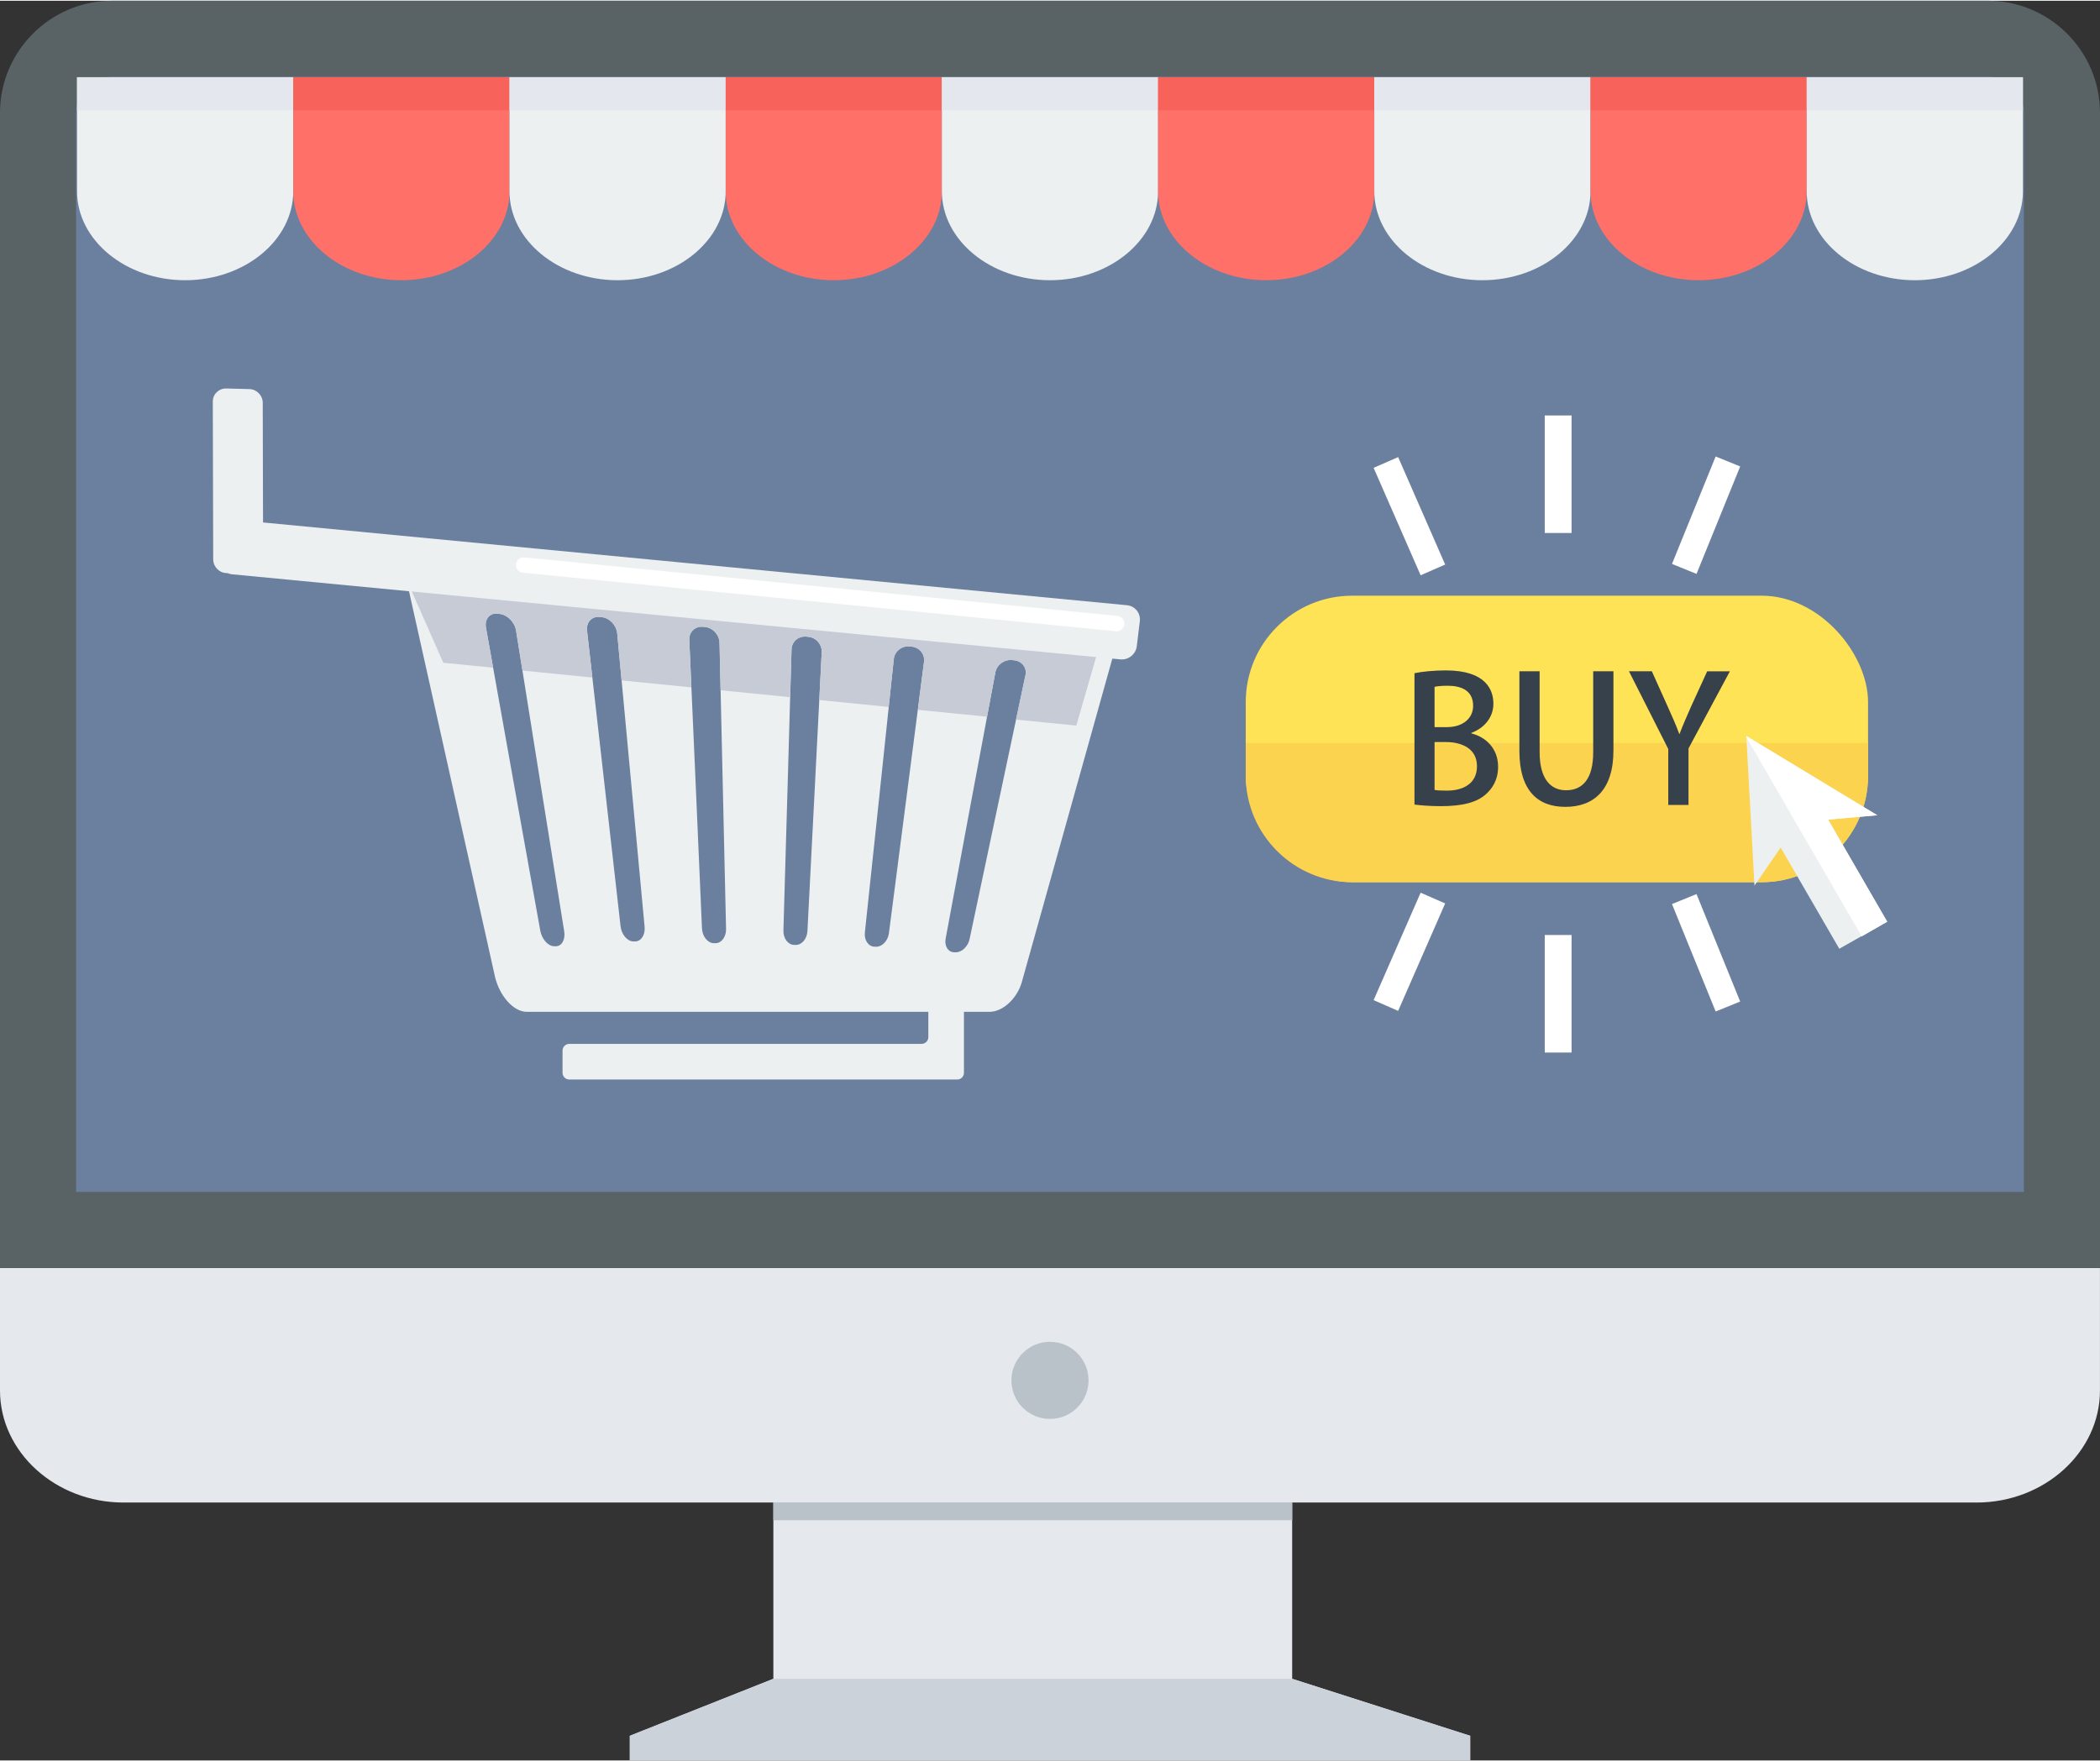 <?xml version="1.0" ?><!DOCTYPE svg  PUBLIC '-//W3C//DTD SVG 1.1//EN'  'http://www.w3.org/Graphics/SVG/1.1/DTD/svg11.dtd'><svg height="151px" style="shape-rendering:geometricPrecision; text-rendering:geometricPrecision; image-rendering:optimizeQuality; fill-rule:evenodd; clip-rule:evenodd" version="1.1" viewBox="0 0 57187 47933" width="180px" xml:space="preserve" xmlns="http://www.w3.org/2000/svg" xmlns:xlink="http://www.w3.org/1999/xlink"><rect x="0" y="0" width="57187" height="47933" fill="#333333" stroke="none"/><defs><style type="text/css">
   <![CDATA[
    .fil0 {fill:#596366}
    .fil1 {fill:#6B7F9E}
    .fil3 {fill:#B9C1C9}
    .fil13 {fill:#C6CBD6}
    .fil4 {fill:#CCD2D9}
    .fil7 {fill:#E4E7ED}
    .fil2 {fill:#E5E8ED}
    .fil5 {fill:#ECF0F1}
    .fil8 {fill:#F7635B}
    .fil10 {fill:#FCD34E}
    .fil6 {fill:#FF7069}
    .fil9 {fill:#FFE356}
    .fil12 {fill:white}
    .fil11 {fill:#37414C;fill-rule:nonzero}
   ]]>
  </style></defs><g id="Layer_x0020_1"><g id="_450704976"><path class="fil0" d="M3051 0l51085 0c1678,0 3051,1373 3051,3051l0 31468 -57187 0 0 -31468c0,-1678 1373,-3051 3051,-3051z"/><path class="fil1" d="M2072 32447l53042 0 0 -29396c0,-534 -444,-979 -979,-979l-51084 0c-534,0 -979,445 -979,979l0 29396z"/><path class="fil2" d="M57186 34520l0 3337c0,1678 -1513,3051 -3363,3051l-50459 0c-1850,0 -3364,-1373 -3364,-3051l0 -3337 57186 0z"/><circle class="fil3" cx="28593" cy="37580" r="1050"/><polygon class="fil2" points="35188,45709 40040,47263 17146,47263 21060,45709 21060,40908 35188,40908 "/><polygon class="fil4" points="21060,45709 35188,45709 40040,47263 40040,47933 28593,47933 17146,47933 17146,47263 "/><path class="fil5" d="M2098 2083l5888 0 0 3108c0,1332 -1325,2422 -2944,2422l0 0c-1619,0 -2944,-1090 -2944,-2422l0 -3108z"/><path class="fil6" d="M7986 2083l5888 0 0 3108c0,1332 -1325,2422 -2944,2422l0 0c-1619,0 -2944,-1090 -2944,-2422l0 -3108z"/><path class="fil5" d="M13874 2083l5888 0 0 3108c0,1332 -1325,2422 -2944,2422l0 0c-1620,0 -2944,-1090 -2944,-2422l0 -3108z"/><path class="fil6" d="M19762 2083l5887 0 0 3108c0,1332 -1325,2422 -2943,2422l0 0c-1620,0 -2944,-1090 -2944,-2422l0 -3108z"/><path class="fil5" d="M25649 2083l5888 0 0 3108c0,1332 -1325,2422 -2944,2422l0 0c-1619,0 -2944,-1090 -2944,-2422l0 -3108z"/><path class="fil6" d="M31537 2083l5888 0 0 3108c0,1332 -1325,2422 -2944,2422l0 0c-1619,0 -2944,-1090 -2944,-2422l0 -3108z"/><path class="fil5" d="M37425 2083l5888 0 0 3108c0,1332 -1325,2422 -2945,2422l0 0c-1619,0 -2943,-1090 -2943,-2422l0 -3108z"/><path class="fil6" d="M43313 2083l5887 0 0 3108c0,1332 -1325,2422 -2943,2422l0 0c-1620,0 -2944,-1090 -2944,-2422l0 -3108z"/><path class="fil5" d="M49200 2083l5888 0 0 3108c0,1332 -1325,2422 -2944,2422l0 0c-1619,0 -2944,-1090 -2944,-2422l0 -3108z"/><rect class="fil7" height="902" width="5888" x="2098" y="2083"/><rect class="fil8" height="902" width="5888" x="7986" y="2083"/><rect class="fil7" height="902" width="5888" x="13873" y="2083"/><rect class="fil8" height="902" width="5888" x="19761" y="2083"/><rect class="fil7" height="902" width="5888" x="25648" y="2083"/><rect class="fil8" height="902" width="5888" x="31536" y="2083"/><rect class="fil7" height="902" width="5888" x="37424" y="2083"/><rect class="fil8" height="902" width="5888" x="43311" y="2083"/><rect class="fil7" height="902" width="5888" x="49199" y="2083"/><g><rect class="fil9" height="7804" rx="2899" ry="2899" width="16947" x="33924" y="16206"/><path class="fil10" d="M50871 20220l0 892c0,1594 -1305,2899 -2899,2899l-11149 0c-1595,0 -2899,-1305 -2899,-2899l0 -892 16947 0z"/><path class="fil11" d="M40069 19943c380,-143 599,-447 599,-794 0,-366 -191,-908 -1298,-908 -323,0 -647,33 -851,76l0 3579c157,19 399,43 723,43 599,0 998,-109 1240,-342 133,-124 314,-347 314,-732 0,-509 -347,-813 -727,-908l0 -14zm-1003 -157l0 -1098c66,-14 176,-29 356,-29 342,0 694,110 694,547 0,337 -275,580 -713,580l-337 0zm0 408l318 0c423,0 837,176 837,656 0,480 -380,666 -822,666 -143,0 -252,-5 -333,-19l0 -1303zm4871 -1929l-551 0 0 2204c0,724 -285,1037 -741,1037 -418,0 -718,-309 -718,-1037l0 -2204 -551 0 0 2170c0,1085 503,1523 1250,1523 774,0 1311,-456 1311,-1537l0 -2156zm2553 0l-433 947c-118,271 -228,513 -318,757l-10 0c-95,-258 -199,-486 -318,-752l-428 -952 -623 0 1070 2117 0 1524 551 0 0 -1538 1127 -2103 -618 0z"/><rect class="fil12" height="91464" transform="matrix(0.032 -0.014 0.014 0.032 37406 12723.1)" width="20878"/><rect class="fil12" height="91464" transform="matrix(0.035 0 -0 0.035 42066.4 11296.8)" width="20878"/><rect class="fil12" height="91464" transform="matrix(0.032 0.013 -0.013 0.032 46720.4 12414.1)" width="20878"/><rect class="fil12" height="91464" transform="matrix(0.032 0.014 0.014 -0.032 37406 27223.2)" width="20878"/><rect class="fil12" height="91464" transform="matrix(0.035 -0 -0 -0.035 42066.4 28649.6)" width="20878"/><rect class="fil12" height="91464" transform="matrix(0.032 -0.013 -0.013 -0.032 46720.4 27532.2)" width="20878"/><polygon class="fil5" points="47556,20027 47556,20027 51121,22186 49783,22305 51392,25086 50087,25823 48491,23067 47777,24104 "/><polygon class="fil12" points="47556,20027 47556,20027 51121,22186 49783,22305 51392,25086 50699,25487 47559,20064 "/><path class="fil5" d="M29676 16736c-2984,-311 -5970,-620 -8954,-932 -2984,-311 -5970,-622 -8956,-933 -505,-53 -822,342 -703,877 402,1804 805,3609 1207,5412 402,1802 804,3607 1206,5410 120,534 508,971 865,971 2102,0 4205,0 6306,0l4633 0 0 690c0,101 -82,183 -183,183l-9595 0c-101,0 -183,82 -183,183l0 605c0,101 82,183 183,183l9778 0 787 0c101,0 183,-82 183,-183l0 -788 0 -873 702 0c356,0 750,-365 875,-814 424,-1513 847,-3027 1270,-4540 422,-1511 848,-3026 1270,-4539 125,-449 -186,-859 -691,-912zm-2060 1229c-18,-1 -38,-4 -55,-6 -214,-20 -416,129 -455,333 -226,1210 -453,2418 -679,3627 -226,1209 -449,2418 -675,3627 -38,202 65,369 229,373 16,0 29,1 43,1 166,3 337,-158 379,-358 254,-1199 507,-2398 761,-3597 253,-1199 507,-2399 762,-3598 43,-202 -99,-382 -310,-402zm-14015 -1263c-18,-2 -36,-5 -56,-7 -211,-20 -353,152 -311,382 246,1377 492,2754 738,4129 246,1374 494,2749 741,4124 41,230 211,422 377,425 14,1 29,0 41,0 166,4 270,-181 233,-408 -218,-1366 -439,-2731 -657,-4096 -219,-1365 -434,-2732 -654,-4098 -37,-228 -239,-430 -452,-451zm2782 88c-18,-2 -37,-4 -55,-6 -215,-19 -367,147 -342,371 153,1343 304,2686 457,4029 151,1342 303,2683 456,4025 25,224 182,411 347,415 14,0 30,0 44,0 166,3 285,-175 264,-399 -125,-1331 -249,-2664 -373,-3995 -125,-1333 -250,-2666 -373,-3998 -21,-224 -211,-422 -425,-442zm2814 268c-18,-2 -37,-4 -55,-5 -215,-19 -381,143 -371,360 58,1311 116,2619 174,3928 57,1308 114,2617 171,3925 10,219 154,402 320,405 14,0 30,1 42,1 167,4 299,-171 294,-389 -30,-1298 -59,-2597 -89,-3896 -29,-1299 -60,-2598 -89,-3899 -5,-216 -183,-410 -397,-430zm2815 268c-19,-2 -38,-3 -56,-5 -215,-20 -395,136 -401,349 -37,1277 -73,2554 -110,3829 -38,1275 -75,2551 -111,3826 -6,213 124,390 290,393 16,1 30,1 44,1 166,4 309,-166 320,-377 64,-1265 130,-2531 195,-3797 65,-1265 128,-2532 194,-3798 11,-212 -152,-401 -365,-421zm2814 267c-20,-2 -40,-4 -58,-6 -211,-19 -407,135 -428,342 -132,1243 -262,2485 -393,3727 -131,1244 -265,2484 -395,3726 -22,209 97,381 261,385 15,0 31,1 45,1 164,4 323,-162 349,-369 159,-1232 318,-2464 478,-3696 160,-1232 319,-2465 478,-3698 27,-207 -126,-392 -337,-412z"/><path class="fil13" d="M29958 17498l-648 2246 -1642 -163c86,-405 172,-809 258,-1214 43,-202 -99,-382 -310,-402 -18,-1 -38,-4 -55,-6 -214,-20 -416,129 -455,333 -75,404 -151,807 -226,1210l-1886 -187 169 -1310c27,-207 -126,-392 -337,-412 -20,-2 -40,-4 -58,-6 -211,-19 -407,135 -428,342 -47,435 -93,871 -139,1307l-1891 -188c22,-433 44,-867 67,-1301 11,-212 -152,-401 -365,-421 -19,-2 -38,-3 -56,-5 -215,-20 -395,136 -401,349 -12,434 -25,867 -37,1300l-1895 -188c-10,-431 -19,-863 -29,-1294 -5,-216 -183,-410 -397,-430 -18,-2 -37,-4 -55,-5 -215,-19 -381,143 -371,360 19,430 38,860 57,1290l-1901 -189c-40,-428 -79,-855 -119,-1282 -21,-224 -211,-422 -425,-442 -18,-2 -37,-4 -55,-6 -215,-19 -367,147 -342,371 49,426 97,853 145,1280l-1903 -190c-58,-363 -116,-727 -175,-1092 -37,-228 -239,-430 -452,-451 -18,-2 -36,-5 -56,-7 -211,-20 -353,152 -311,382 65,363 130,726 195,1089l-1357 -134 -1009 -2284 18895 1750z"/><path class="fil5" d="M30693 16466l-23530 -2255 -8 -3259c-1,-201 -163,-369 -363,-374l-631 -16c-200,-5 -367,154 -366,355l11 4299c1,201 162,369 363,374l27 1c37,17 78,27 121,32l24194 2318c218,21 418,-138 445,-355l84 -685c26,-217 -130,-414 -347,-435z"/><path class="fil12" d="M30429 16757l-16149 -1595c-115,-12 -218,73 -229,188l0 0c-11,115 73,219 188,230l16149 1595c115,11 218,-73 230,-188l0 -1c11,-115 -74,-218 -189,-229z"/></g><rect class="fil3" height="482" width="14128" x="21061" y="40908"/></g></g></svg>